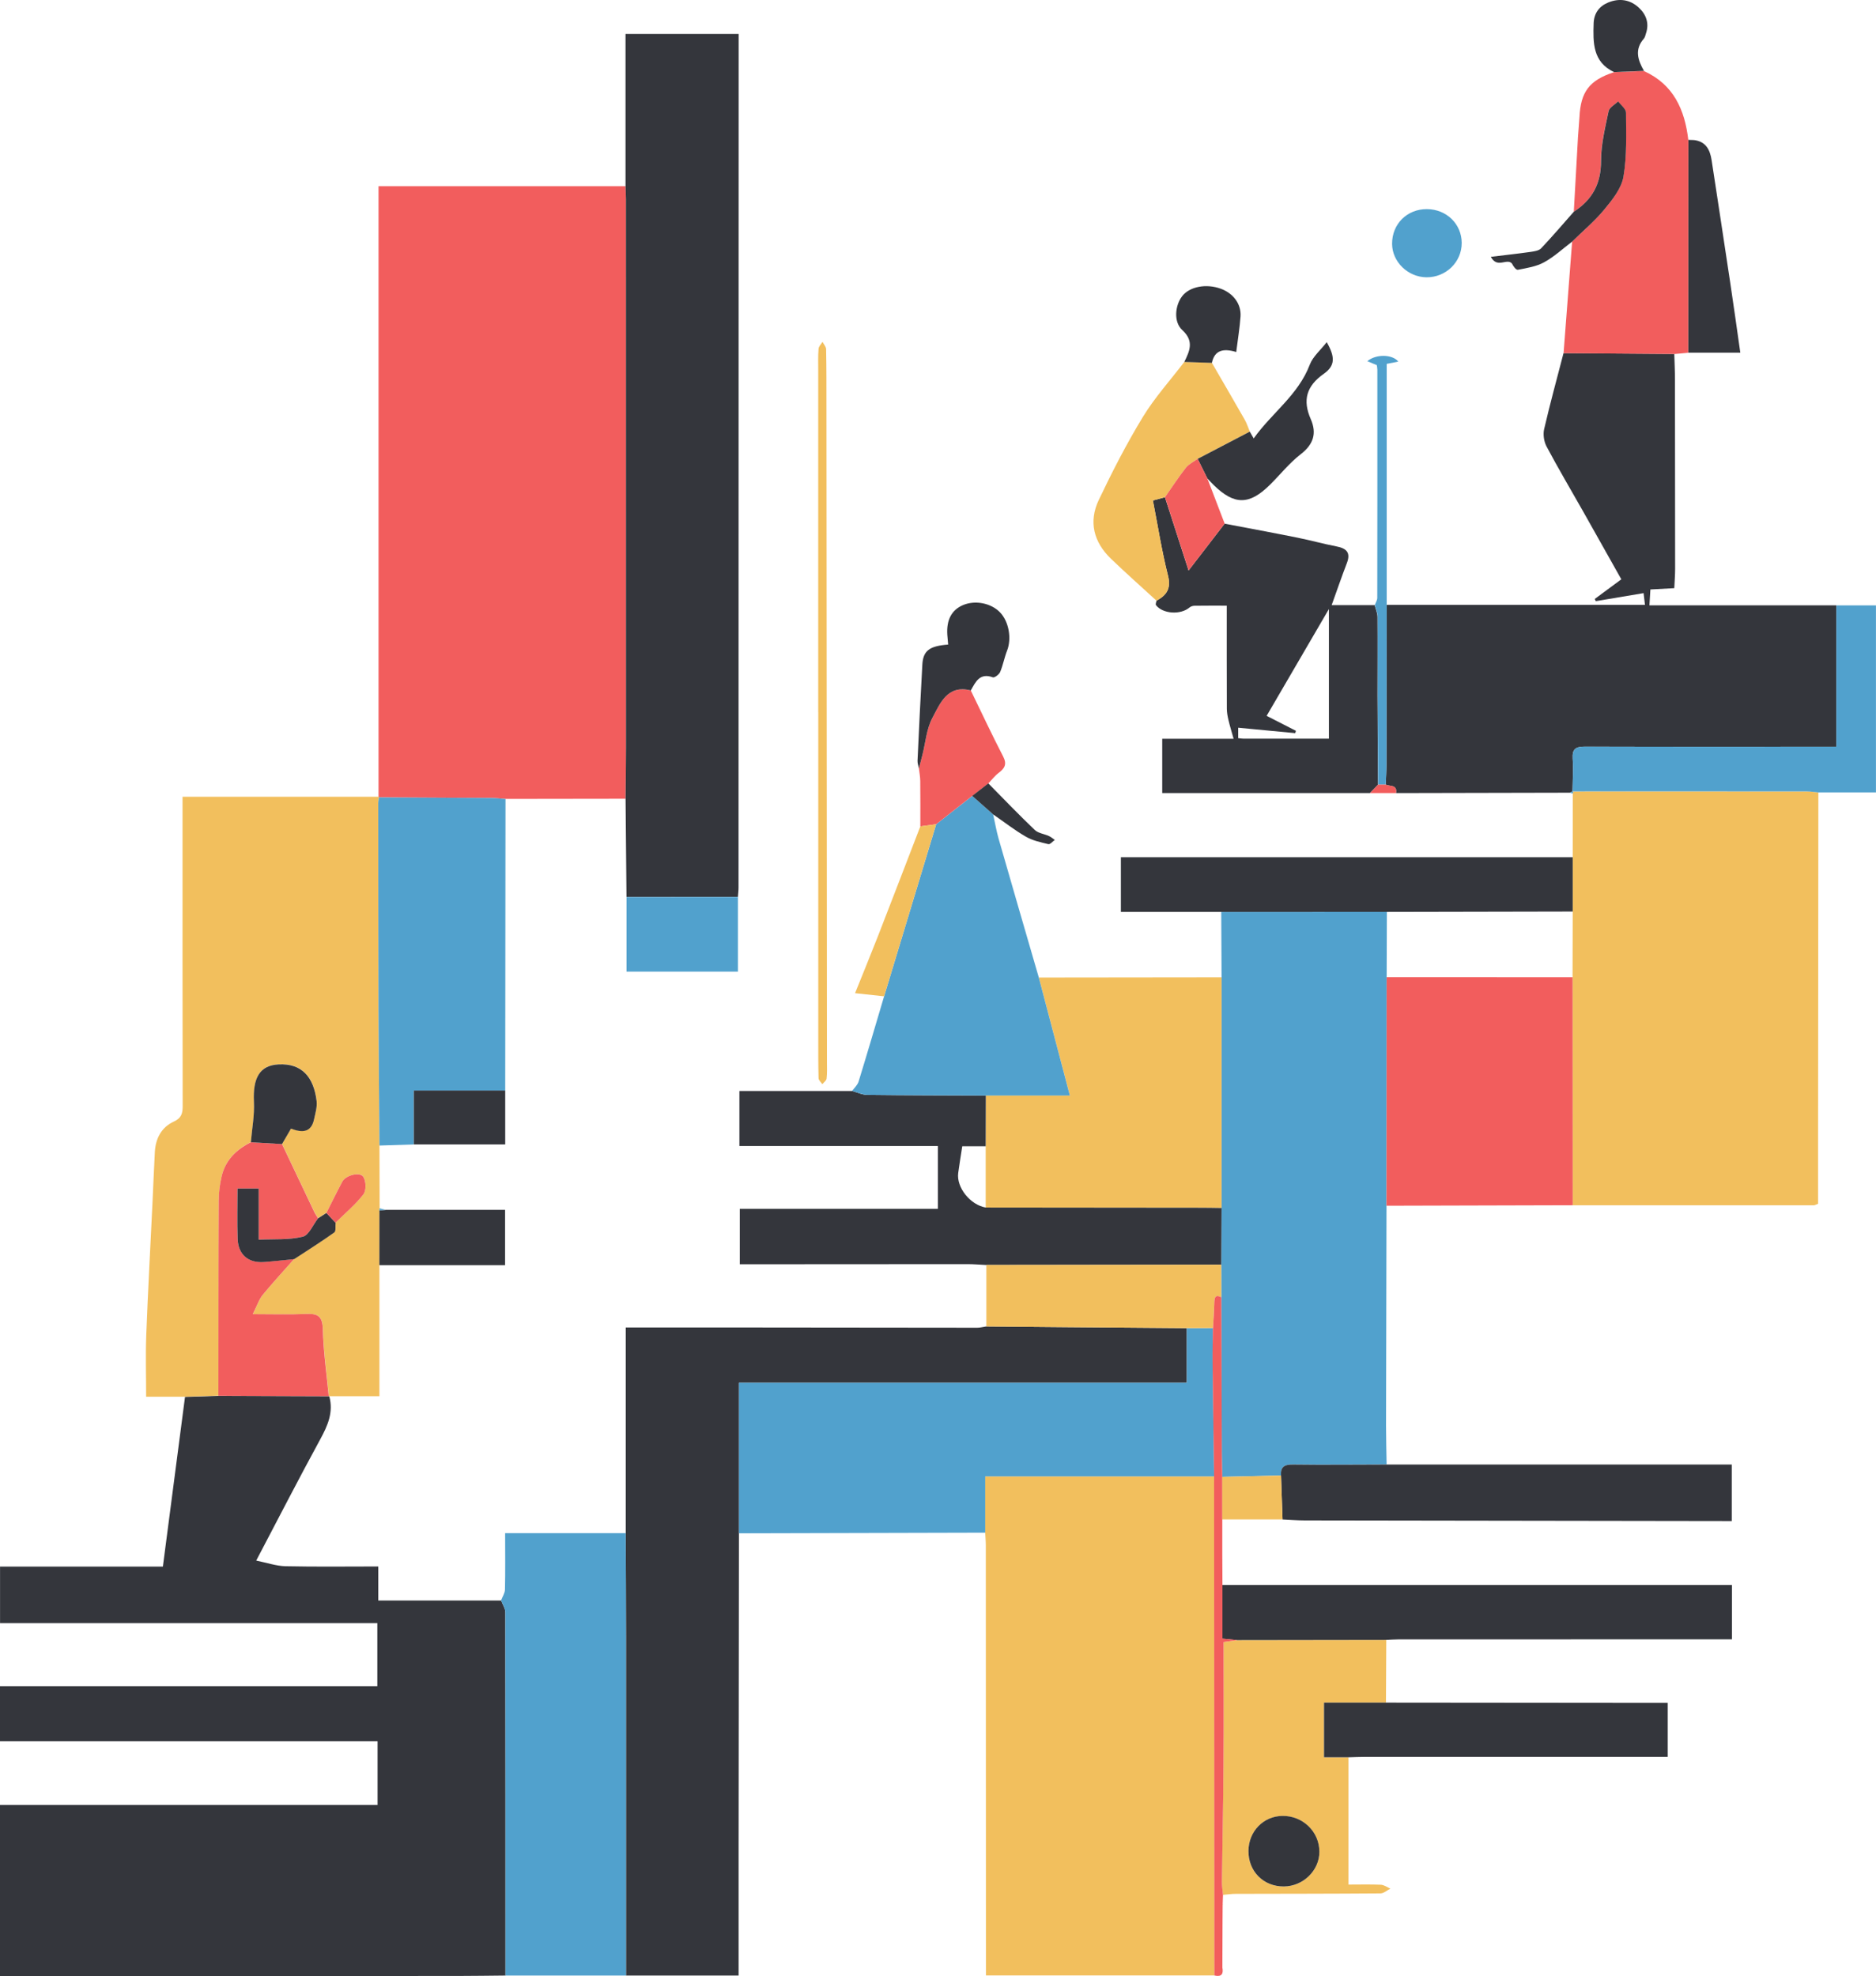 <?xml version="1.0" encoding="UTF-8"?><svg id="Layer_2" xmlns="http://www.w3.org/2000/svg" viewBox="0 0 449.2 473.11"><defs><style>.cls-1{fill:#f2bf5d;}.cls-1,.cls-2,.cls-3,.cls-4{stroke-width:0px;}.cls-2{fill:#51a1cd;}.cls-3{fill:#f25d5d;}.cls-4{fill:#34363c;}</style></defs><g id="Layer_1-2"><path class="cls-4" d="m121.04,472.99c-3.85.03-7.7.1-11.55.1-35.33.01-70.67.02-106,.02-1.11,0-2.22,0-3.49,0v-40.96h90.41v-15.24H0v-13.21h90.35v-15.1H.01v-13.52h38.99c1.79-13.7,3.54-27.16,5.3-40.62,2.67-.09,5.34-.17,8.01-.26,8.8.03,17.61.06,26.42.09l.12.03c1.04,3.83-.39,7.03-2.2,10.34-5.1,9.35-9.96,18.82-15.3,28.98,2.62.53,4.81,1.3,7.02,1.35,7.31.16,14.63.06,22.21.06v8.15c9.98,0,19.69,0,29.41,0,.36.95,1.02,1.91,1.02,2.86.05,28.99.04,57.97.04,86.96Z"/><path class="cls-3" d="m90.64,190.78V44.58c19.78,0,39.46,0,59.14,0,.03,1.03.1,2.06.1,3.09,0,43.73.02,87.46.01,131.19,0,4.13-.07,8.25-.1,12.38-9.58.01-19.17.03-28.75.04-1.21-.08-2.42-.22-3.63-.23-8.89-.06-17.77-.1-26.66-.14l-.11-.13Z"/><path class="cls-1" d="m290.79,472.97h-54.71c0-1,0-1.99,0-2.97,0-33.32-.01-66.65-.03-99.97,0-1.03-.1-2.06-.15-3.08,0-4.44,0-8.89,0-13.47,18.68,0,36.75,0,54.82,0,.02,39.83.04,79.66.06,119.49Z"/><path class="cls-1" d="m376.58,205.23c0-5.08.02-10.16.02-15.24.1-.18.09-.36-.03-.53l-.03.03c2.51,0,5.03-.02,7.54-.02,16.18,0,32.37,0,48.55.02.92,0,1.85.15,2.77.23-.02,27.42-.04,54.84-.07,82.25,0,5.43,0,10.86,0,16.24-.51.18-.76.36-1.02.36-19.25,0-38.49,0-57.74-.01-.01-18.2-.02-36.39-.03-54.59.01-5.25.03-10.5.04-15.74v-13Z"/><path class="cls-1" d="m90.64,190.78s.11.13.11.13c-.06.46-.18.92-.18,1.38.01,16.62.01,33.24.06,49.86.03,10.7.15,21.4.23,32.1.01,5.01.03,10.03.04,15.04-.07.16-.09.33-.04.5,0,4.37,0,8.74-.01,13.11v31.39c-4.21,0-8.1,0-12,0,0,0-.12-.03-.12-.03-.5-5.37-1.27-10.74-1.41-16.12-.08-3.21-1.43-3.68-4.11-3.56-3.88.17-7.78.04-12.67.04,1.05-2.08,1.51-3.54,2.41-4.64,2.39-2.93,4.97-5.71,7.48-8.54,3.22-2.11,6.49-4.16,9.62-6.4.44-.31.22-1.53.31-2.33,2.26-2.23,4.74-4.29,6.67-6.78.7-.91.64-3.16-.02-4.19-.82-1.29-4.23-.36-5.03,1.14-1.32,2.47-2.55,4.99-3.82,7.49-.67.43-1.34.85-2,1.28-.32-.55-.68-1.07-.96-1.64-2.56-5.37-5.11-10.75-7.66-16.12.69-1.19,1.39-2.39,2.15-3.7,2.59.99,4.82,1.04,5.52-2.22.31-1.45.78-2.97.61-4.4-.69-5.7-3.49-9.07-9.14-8.76-4.44.24-6.15,3.15-5.87,8.95.16,3.21-.46,6.46-.73,9.69-3.51,1.76-6.14,4.31-7.02,8.25-.42,1.9-.67,3.88-.68,5.82-.07,15.54-.06,31.09-.07,46.63-2.67.09-5.34.17-8.01.26-3.18,0-6.36,0-9.31,0,0-5.11-.15-9.94.03-14.75.41-10.69,1-21.38,1.51-32.06.19-3.94.33-7.88.55-11.81.18-3.23,1.58-5.9,4.54-7.26,1.82-.83,2.12-1.94,2.12-3.71-.05-23.01-.03-46.02-.03-69.02,0-1.58,0-3.16,0-5.04h46.93Z"/><path class="cls-4" d="m149.79,191.25c.04-4.13.1-8.25.1-12.38,0-43.73,0-87.46-.01-131.19,0-1.03-.07-2.06-.1-3.09,0-12.09,0-24.19,0-36.47h27.09c0,.85,0,1.75,0,2.64,0,67.25-.02,134.51-.03,201.76,0,.75-.1,1.49-.15,2.24-8.89,0-17.79.02-26.68.02-.07-7.84-.15-15.69-.22-23.53Z"/><path class="cls-4" d="m176.94,367.09c-.03,24.78-.06,49.55-.08,74.33,0,10.41,0,20.82,0,31.57h-26.96c0-27.05.01-54.09,0-81.14,0-8.26-.05-16.52-.07-24.79v-49.23c8.97,0,17.68,0,26.39,0,19.26.02,38.52.05,57.78.06.73,0,1.46-.21,2.19-.31,6.36.06,12.71.12,19.07.17,9.64.08,19.27.16,28.91.23v13.09h-107.23v36.02Z"/><path class="cls-4" d="m375.92,189.79c-13.88.03-27.77.06-41.65.09.33-2.09-1.48-1.55-2.47-2.02.06-1.68.18-3.36.18-5.05.03-12.66.04-25.33.05-37.99h61.85c-.13-1.08-.23-1.96-.33-2.81-3.95.66-7.7,1.29-11.45,1.92-.08-.18-.16-.36-.24-.53,2.04-1.51,4.08-3.02,6.36-4.7-3.07-5.47-6.08-10.83-9.1-16.17-2.95-5.21-6-10.36-8.81-15.64-.62-1.17-.87-2.87-.57-4.16,1.41-6.09,3.07-12.13,4.64-18.19,8.84.07,17.68.14,26.52.2.06,2.06.16,4.12.16,6.17.03,15.1.04,30.21.04,45.31,0,1.47-.13,2.95-.2,4.6-2.03.11-3.78.21-5.72.31-.07,1.19-.13,2.28-.23,3.8,15,0,29.87,0,44.74,0,0,11.22,0,22.43,0,33.84-1.79,0-3.1,0-4.4,0-18.59,0-37.19.04-55.78-.02-2.16,0-3.08.54-2.94,2.84.16,2.62-.01,5.26-.04,7.89,0,0,.03-.03.03-.03-.22.11-.43.22-.65.33Z"/><path class="cls-2" d="m292.5,233.99c-.03-5.22-.05-10.44-.08-15.66,13.22,0,26.44-.01,39.66-.02-.02,5.21-.03,10.42-.05,15.64-.01,18.24-.03,36.49-.04,54.73-.04,17.56-.09,35.11-.11,52.67,0,3.09.09,6.19.14,9.28-7.48.02-14.96.11-22.44,0-2.04-.03-3,.56-2.85,2.64-4.69.1-9.37.21-14.06.32-.04-1.87-.11-3.74-.12-5.62-.05-12.46-.08-24.92-.12-37.38,0-2.6-.01-5.2-.02-7.8.03-4.53.06-9.05.08-13.58,0-18.41,0-36.81,0-55.22Z"/><path class="cls-2" d="m176.94,367.09v-36.02h107.23c0-4.57,0-8.83,0-13.09,2.09,0,4.19-.02,6.28-.03-.03,2.7-.12,5.4-.09,8.1.1,9.14.24,18.28.37,27.43h-54.82c0,4.58,0,9.02,0,13.47-19.65.05-39.31.1-58.96.15Z"/><path class="cls-2" d="m149.82,367.06c.03,8.26.07,16.52.07,24.79,0,27.05,0,54.09,0,81.14-9.62,0-19.23,0-28.85,0,0-28.99.01-57.97-.04-86.96,0-.95-.67-1.91-1.02-2.86.32-.87.91-1.73.93-2.6.1-4.37.04-8.75.04-13.51h28.87Z"/><path class="cls-1" d="m292.5,233.99c0,18.41,0,36.81,0,55.22-1.59-.02-3.18-.05-4.78-.06-17.23-.02-34.47-.04-51.7-.05,0-4.89,0-9.78,0-14.67,0-4.05.02-8.09.03-12.14h20.13c-2.58-9.82-5.01-19.04-7.43-28.25,14.59-.02,29.17-.03,43.76-.05Z"/><path class="cls-3" d="m331.99,288.68c.01-18.24.03-36.49.04-54.73,14.84,0,29.68.01,44.52.02.01,18.2.02,36.39.03,54.59-14.86.04-29.73.08-44.59.12Z"/><path class="cls-4" d="m236.02,289.11c17.23.02,34.47.03,51.7.05,1.59,0,3.18.04,4.78.06-.03,4.53-.06,9.05-.08,13.58-18.74.02-37.49.05-56.23.07-1.49-.07-2.99-.21-4.48-.21-16.91,0-33.82.02-50.73.03-1.21,0-2.42,0-3.84,0v-13.27h47.43v-15.04h-47.52v-13.17h26.98c1.22.33,2.43.92,3.65.93,9.46.12,18.91.12,28.37.16,0,4.05-.02,8.09-.03,12.14h-5.61c-.36,2.35-.7,4.37-.97,6.4-.46,3.46,2.88,7.63,6.58,8.27Z"/><path class="cls-4" d="m328.04,189.87h-49.75v-12.99h17.09c-.47-1.69-.9-3.07-1.23-4.48-.21-.88-.38-1.78-.39-2.68-.03-8.06-.02-16.13-.02-24.71-2.51,0-5.11-.02-7.71.02-.42,0-.92.17-1.24.44-2.12,1.79-6.39,1.52-8-.59-.15-.2.07-.7.12-1.05,2.4-1.32,3.55-2.89,2.76-5.99-1.49-5.91-2.44-11.96-3.62-18.01,1.14-.31,2.01-.54,2.89-.78,1.8,5.58,3.6,11.15,5.66,17.54,3.12-4.05,5.87-7.63,8.63-11.21,5.83,1.11,11.67,2.19,17.49,3.36,3.1.62,6.16,1.48,9.27,2.08,2.41.46,3.49,1.46,2.51,4.01-1.23,3.19-2.33,6.42-3.64,10.05,3.5,0,6.9,0,10.3,0,.24.94.67,1.88.68,2.83.05,6.28,0,12.55,0,18.83.02,7.11.08,14.23.12,21.34-.65.67-1.3,1.34-1.95,2.01Zm-9.84-13.01v-31.04c-4.89,8.38-9.82,16.84-14.91,25.57,2.18,1.12,4.6,2.35,7.01,3.58-.05.19-.11.37-.16.56-4.56-.43-9.13-.87-13.66-1.3v2.5c.49.05.85.12,1.22.12,6.66,0,13.33,0,20.5,0Z"/><path class="cls-2" d="m90.86,274.26c-.08-10.7-.19-21.4-.23-32.1-.05-16.62-.05-33.24-.06-49.86,0-.46.12-.92.18-1.38,8.89.04,17.77.08,26.66.14,1.21,0,2.42.15,3.63.23-.02,23.27-.05,46.55-.07,69.82-7.15,0-14.3,0-21.88,0v12.9c-2.75.09-5.49.17-8.24.26Z"/><path class="cls-2" d="m236.04,262.3c-9.46-.04-18.92-.05-28.37-.16-1.22-.02-2.44-.61-3.65-.93.54-.75,1.32-1.43,1.57-2.27,2.09-6.78,4.08-13.59,6.1-20.39,4.16-13.73,8.31-27.47,12.47-41.2,2.88-2.26,5.76-4.52,8.64-6.79,1.48,1.31,2.96,2.61,4.44,3.92.21.19.42.39.63.58l-.06-.07c.43,1.92.75,3.88,1.29,5.77,3.18,11.1,6.42,22.19,9.64,33.29,2.43,9.22,4.85,18.44,7.43,28.25h-20.13Z"/><path class="cls-1" d="m331.94,392.63c-.03,5.01-.05,10.01-.08,15.02-4.94,0-9.89,0-14.84,0v13.08h5.85v30.48c2.77,0,5.28-.07,7.78.04.77.04,1.52.6,2.27.93-.79.4-1.57,1.13-2.37,1.14-11.56.09-23.11.08-34.67.11-1.02,0-2.03.15-3.05.24-.09-1.01-.28-2.02-.26-3.03.11-9.33.31-18.65.38-27.98.07-9.81.02-19.62.02-29.51,1.12-.16,2.2-.31,3.28-.47,11.89-.02,23.79-.04,35.68-.05Zm-24.54,59.04c4.61-.02,8.51-3.81,8.52-8.29,0-4.81-3.98-8.68-8.88-8.6-4.54.07-8.06,3.71-8.1,8.37-.05,4.9,3.57,8.53,8.46,8.52Z"/><path class="cls-3" d="m400.91,84.75c-8.84-.07-17.68-.14-26.52-.2.68-8.9,1.37-17.8,2.05-26.7,2.59-2.54,5.41-4.9,7.7-7.69,1.91-2.33,4.08-5.02,4.56-7.81.86-5.02.64-10.24.62-15.37,0-.9-1.22-1.79-1.88-2.69-.79.78-2.1,1.45-2.29,2.36-.82,3.93-1.82,7.92-1.81,11.89.01,5.43-2.08,9.31-6.5,12.16.33-5.95.65-11.91,1-17.86.09-1.59.27-3.17.35-4.75.29-6.13,2.38-8.88,8.26-10.8,2.39-.09,4.79-.19,7.18-.28,7.11,3.21,9.78,9.26,10.63,16.5,0,16.98-.01,33.97-.02,50.95-1.12.1-2.23.21-3.35.31Z"/><path class="cls-4" d="m331.94,392.63c-11.89.02-23.79.04-35.68.05-1.17-.11-2.34-.22-3.56-.34v-12.87h122.01v13.02c-1.07,0-2.07,0-3.07,0-25.63,0-51.26,0-76.89.02-.94,0-1.87.08-2.81.12Z"/><path class="cls-4" d="m306.73,353.28c-.15-2.07.8-2.67,2.85-2.64,7.48.1,14.96.01,22.44,0,27.48,0,54.97,0,82.64,0v13.53c-.72,0-1.35,0-1.99,0-33.41-.05-66.83-.09-100.24-.15-1.78,0-3.55-.15-5.33-.23-.12-3.5-.24-7-.37-10.5Z"/><path class="cls-4" d="m332.07,218.32c-13.22,0-26.44.01-39.66.02-7.96,0-15.93,0-24.02,0v-13.1c36.1,0,72.14,0,108.19,0,0,4.33,0,8.66,0,13-14.84.03-29.67.06-44.51.09Z"/><path class="cls-2" d="m376.54,189.49c.03-2.63.2-5.27.04-7.89-.14-2.31.78-2.85,2.94-2.84,18.59.06,37.19.03,55.78.02,1.31,0,2.61,0,4.4,0,0-11.4,0-22.62,0-33.84,3.09,0,6.19,0,9.49,0v44.78c-4.5,0-9.15,0-13.8,0-.92-.08-1.85-.23-2.77-.24-16.18-.02-32.37-.02-48.55-.02-2.51,0-5.03.01-7.54.02Z"/><path class="cls-4" d="m322.88,420.73h-5.85v-13.08c4.95,0,9.89,0,14.84,0,21.51.02,43.01.04,64.52.06.92,0,1.83,0,2.94,0v12.92c-1.03,0-2.11,0-3.19,0-23.1,0-46.21,0-69.31,0-1.31,0-2.63.07-3.94.1Z"/><path class="cls-1" d="m278.95,119.04c-.87.24-1.75.47-2.89.78,1.18,6.05,2.13,12.1,3.62,18.01.78,3.11-.36,4.68-2.76,5.99-3.63-3.33-7.32-6.6-10.87-10.01-4.18-4-5.44-8.9-2.95-14.12,3.22-6.76,6.65-13.45,10.54-19.84,2.85-4.68,6.6-8.82,9.94-13.2,2.2.07,4.4.15,6.6.22,2.63,4.54,5.28,9.08,7.88,13.64.5.88.8,1.88,1.2,2.82-4.17,2.17-8.33,4.35-12.49,6.52-.96.71-2.12,1.25-2.83,2.15-1.77,2.26-3.34,4.68-4.99,7.03Z"/><path class="cls-1" d="m236.18,302.86c18.75-.02,37.49-.05,56.23-.07,0,2.6.01,5.2.02,7.8-1.53-.75-1.65.15-1.68,1.35-.05,2-.2,4-.31,6.01-2.09,0-4.19.02-6.28.03-9.64-.08-19.27-.15-28.91-.23-6.36-.05-12.72-.11-19.07-.17,0-4.9,0-9.81,0-14.71Z"/><path class="cls-2" d="m150.02,214.78c8.89,0,17.79-.02,26.68-.02,0,5.9,0,11.79,0,17.86h-26.68v-17.84Z"/><path class="cls-4" d="m404.26,84.44c0-16.98,0-33.97.02-50.95.43.01.86.03,1.29.04,0,0,0,.11,0,.11l.04-.11c2.85.34,3.85,2.33,4.23,4.83,1.5,9.8,3,19.61,4.47,29.42.82,5.45,1.58,10.92,2.4,16.66h-12.45Z"/><path class="cls-3" d="m232.8,190.55c-2.88,2.26-5.76,4.52-8.64,6.79-1.26.17-2.53.34-3.79.51,0-3.62.02-7.24-.02-10.86-.01-1-.2-2-.32-3,.27-1.07.56-2.13.83-3.2.75-2.98.98-6.25,2.39-8.88,1.86-3.49,3.57-8.03,9.2-6.6,2.56,5.27,5.05,10.59,7.74,15.79.96,1.85.4,2.84-1.05,3.93-.94.7-1.66,1.68-2.48,2.54-1.28,1-2.57,1.99-3.85,2.99Z"/><path class="cls-4" d="m286.77,109.86c4.16-2.17,8.33-4.35,12.49-6.52.23.4.46.81.93,1.63,4.34-6.11,10.68-10.4,13.43-17.66.74-1.94,2.57-3.47,4.06-5.39,2.01,3.52,2.07,5.62-.69,7.56-4.19,2.96-5.13,6.33-3.13,10.88,1.48,3.39.65,6.03-2.41,8.39-2.72,2.11-4.91,4.88-7.37,7.32-4.93,4.88-8.52,4.89-13.44.09-.54-.52-1.04-1.08-1.55-1.62-.77-1.56-1.55-3.12-2.32-4.68Z"/><path class="cls-4" d="m90.84,302.91c0-4.37,0-8.74.01-13.11.5-.04,1-.09,1.5-.13h28.59v13.24h-30.11Z"/><path class="cls-4" d="m232.45,165.3c-5.63-1.42-7.34,3.12-9.2,6.6-1.41,2.63-1.63,5.9-2.39,8.88-.27,1.07-.55,2.13-.83,3.2-.11-.61-.36-1.23-.33-1.84.35-7.67.72-15.34,1.15-23.01.19-3.33,1.68-4.47,6.18-4.8-.07-.78-.15-1.57-.2-2.35-.23-3.59,1.04-5.96,3.79-7.12,2.91-1.22,6.71-.46,8.84,1.76,2.13,2.22,2.81,6.29,1.68,9.16-.65,1.66-.97,3.47-1.66,5.11-.25.6-1.35,1.42-1.74,1.28-3.14-1.14-4.13,1.07-5.28,3.13Z"/><path class="cls-3" d="m290.45,317.95c.11-2,.26-4,.31-6.01.03-1.2.15-2.1,1.68-1.35.04,12.46.07,24.92.12,37.38,0,1.87.08,3.74.11,5.62,0,6.04,0,12.09,0,18.13.01,2.58.02,5.16.04,7.74,0,4.25,0,8.49,0,12.87,1.21.12,2.39.23,3.56.34-1.08.15-2.17.31-3.29.47,0,9.89.05,19.7-.02,29.51-.06,9.33-.27,18.65-.38,27.98-.01,1.01.17,2.02.26,3.03-.03.74-.06,1.48-.08,2.22,0,0,0,.13,0,.13-.01,1.28-.02,2.56-.03,3.83-.01,3.73-.02,7.46-.04,11.2.31,1.59-.21,2.34-1.92,1.93-.02-39.83-.04-79.66-.06-119.49-.13-9.14-.27-18.28-.37-27.43-.03-2.7.06-5.4.09-8.1Z"/><path class="cls-1" d="m195.92,170.54c0-27.33,0-54.65,0-81.98,0-1.69-.06-3.39.08-5.07.05-.57.62-1.1.95-1.64.3.58.84,1.15.86,1.74.09,4.51.08,9.01.08,13.52.04,52.4.08,104.8.12,157.2,0,1.31.07,2.64-.09,3.94-.06.48-.66.89-1.02,1.33-.31-.47-.88-.94-.9-1.42-.09-3.28-.07-6.57-.07-9.86,0-25.92,0-51.84,0-77.75h0Z"/><path class="cls-4" d="m99.09,274v-12.9c7.58,0,14.73,0,21.88,0,0,4.38,0,8.75,0,12.9h-21.88Z"/><path class="cls-4" d="m376.86,50.68c4.42-2.85,6.51-6.73,6.5-12.16,0-3.97.99-7.96,1.81-11.89.19-.91,1.5-1.58,2.29-2.36.66.9,1.87,1.79,1.88,2.69.02,5.14.24,10.36-.62,15.37-.48,2.8-2.65,5.49-4.56,7.81-2.29,2.79-5.11,5.14-7.7,7.69-2.22,1.68-4.3,3.63-6.72,4.96-1.86,1.03-4.14,1.38-6.27,1.8-.45.09-1.1-.8-1.45-1.51-1.24-1.35-3.49,1.3-5.05-1.59,3.45-.42,6.49-.75,9.51-1.18.88-.13,1.99-.28,2.54-.86,2.7-2.85,5.24-5.84,7.84-8.78Z"/><path class="cls-2" d="m329.99,187.86c-.04-7.11-.1-14.23-.12-21.34-.02-6.28.04-12.55,0-18.83,0-.94-.44-1.89-.68-2.83.21-.58.59-1.15.59-1.73.03-18.2.03-36.4.02-54.61,0-.37-.08-.74-.13-1.1-.75-.31-1.46-.61-2.27-.94,2.05-1.74,5.98-1.69,7.42.09-.95.19-1.81.35-2.78.55,0,19.27,0,38.49,0,57.71-.01,12.66-.02,25.33-.05,37.99,0,1.68-.12,3.36-.18,5.05-.6,0-1.2,0-1.81,0Z"/><path class="cls-4" d="m290.18,86.88c-2.2-.07-4.4-.15-6.6-.22,1.27-2.63,2.41-4.98-.5-7.65-2.12-1.95-1.72-5.86-.04-8.07,1.77-2.33,5.79-3.1,9.31-1.8,2.97,1.1,4.89,3.66,4.69,6.63-.19,2.71-.64,5.41-1.03,8.51-3.14-.96-5.2-.41-5.83,2.6Z"/><path class="cls-2" d="m341.68,50.07c4.67.03,8.29,3.54,8.32,8.07.03,4.6-3.8,8.32-8.49,8.25-4.42-.07-8.16-3.72-8.18-8-.03-4.76,3.58-8.35,8.35-8.32Z"/><path class="cls-1" d="m220.37,197.85c1.26-.17,2.53-.34,3.79-.51-4.16,13.73-8.31,27.47-12.47,41.2-2.21-.24-4.41-.48-6.95-.75,1.86-4.62,3.73-9.17,5.52-13.75,3.4-8.72,6.74-17.46,10.11-26.19Z"/><path class="cls-3" d="m286.77,109.86c.77,1.56,1.55,3.12,2.32,4.68,1.38,3.61,2.76,7.22,4.15,10.82-2.75,3.58-5.51,7.16-8.63,11.21-2.06-6.39-3.86-11.96-5.66-17.54,1.65-2.35,3.22-4.77,4.99-7.03.71-.9,1.87-1.44,2.83-2.15Z"/><path class="cls-4" d="m393.65,16.98c-2.4.1-4.79.19-7.18.28-5.12-2.43-5.03-7.06-4.88-11.68.08-2.39,1.32-4.09,3.49-4.98,2.66-1.09,5.24-.71,7.34,1.24,1.74,1.62,2.52,3.71,1.71,6.13-.15.44-.23.96-.52,1.29-2.28,2.6-1.43,5.15.04,7.72Z"/><path class="cls-1" d="m292.67,371.73c0-6.04,0-12.09,0-18.13,4.69-.11,9.37-.21,14.06-.32.12,3.5.24,7,.37,10.5-4.64,0-9.29,0-14.43,0v7.94Z"/><path class="cls-4" d="m232.8,190.55c1.28-.99,2.57-1.99,3.85-2.99,3.69,3.73,7.31,7.52,11.11,11.14.83.8,2.27.95,3.39,1.46.51.23.95.62,1.42.94-.52.36-1.13,1.11-1.54,1.01-1.83-.44-3.77-.85-5.37-1.78-2.74-1.58-5.25-3.55-7.86-5.35,0,0,.06.07.06.07-.21-.19-.42-.39-.63-.58-1.48-1.31-2.96-2.61-4.44-3.92Z"/><path class="cls-3" d="m329.99,187.86c.6,0,1.21,0,1.81,0,.99.47,2.81-.07,2.47,2.02-2.08,0-4.15,0-6.23,0,.65-.67,1.3-1.34,1.95-2.01Z"/><path class="cls-1" d="m292.7,471.04c.01-3.73.02-7.47.04-11.2-.01,3.74-.02,7.47-.04,11.2Z"/><path class="cls-2" d="m92.35,289.67c-.5.04-1,.09-1.5.13-.04-.17-.03-.34.04-.5.49.12.97.24,1.46.37Z"/><path class="cls-2" d="m375.92,189.79c.22-.11.43-.22.65-.33.12.17.13.34.03.53-.23-.07-.45-.13-.68-.2Z"/><polygon class="cls-3" points="405.61 33.54 405.56 33.64 405.57 33.53 405.61 33.42 405.61 33.54"/><polygon class="cls-1" points="292.77 456.01 292.76 455.88 292.87 455.94 292.77 456.01"/><path class="cls-3" d="m67.53,273.92c2.55,5.37,5.1,10.75,7.66,16.12.27.57.64,1.1.96,1.64-1.2,1.53-2.17,4.04-3.66,4.4-3.27.8-6.8.53-10.56.71v-12.23h-5.07c0,4.17-.1,8.11.03,12.04.13,3.75,2.53,5.81,6.25,5.55,2.43-.17,4.85-.46,7.27-.7-2.5,2.84-5.08,5.61-7.48,8.54-.9,1.1-1.35,2.56-2.41,4.64,4.89,0,8.79.13,12.67-.04,2.68-.12,4.03.34,4.11,3.56.13,5.38.9,10.75,1.41,16.12-8.81-.03-17.61-.06-26.42-.09.02-15.54,0-31.09.08-46.63,0-1.94.25-3.92.68-5.82.88-3.94,3.51-6.49,7.02-8.25,2.49.15,4.97.29,7.46.44Z"/><path class="cls-4" d="m67.53,273.92c-2.49-.15-4.97-.29-7.46-.44.27-3.23.89-6.48.73-9.69-.28-5.8,1.43-8.71,5.87-8.95,5.64-.31,8.45,3.07,9.14,8.76.17,1.42-.3,2.95-.61,4.4-.7,3.26-2.93,3.21-5.52,2.22-.76,1.31-1.45,2.5-2.15,3.7Z"/><path class="cls-4" d="m70.42,301.46c-2.42.24-4.84.53-7.27.7-3.72.26-6.12-1.8-6.25-5.55-.13-3.93-.03-7.87-.03-12.04h5.07v12.23c3.76-.18,7.29.1,10.56-.71,1.49-.37,2.45-2.87,3.66-4.4.67-.43,1.34-.85,2-1.28.73.78,1.47,1.56,2.2,2.33-.09.8.13,2.02-.31,2.33-3.13,2.24-6.4,4.29-9.62,6.4Z"/><path class="cls-3" d="m80.35,292.73c-.73-.78-1.47-1.55-2.2-2.33,1.27-2.5,2.5-5.02,3.82-7.5.8-1.51,4.21-2.43,5.03-1.14.66,1.03.72,3.28.02,4.19-1.93,2.49-4.41,4.55-6.67,6.78Z"/><path class="cls-4" d="m307.4,451.66c-4.89.02-8.5-3.62-8.46-8.52.04-4.66,3.56-8.3,8.1-8.37,4.9-.08,8.89,3.79,8.88,8.6,0,4.48-3.91,8.27-8.52,8.29Z"/></g></svg>